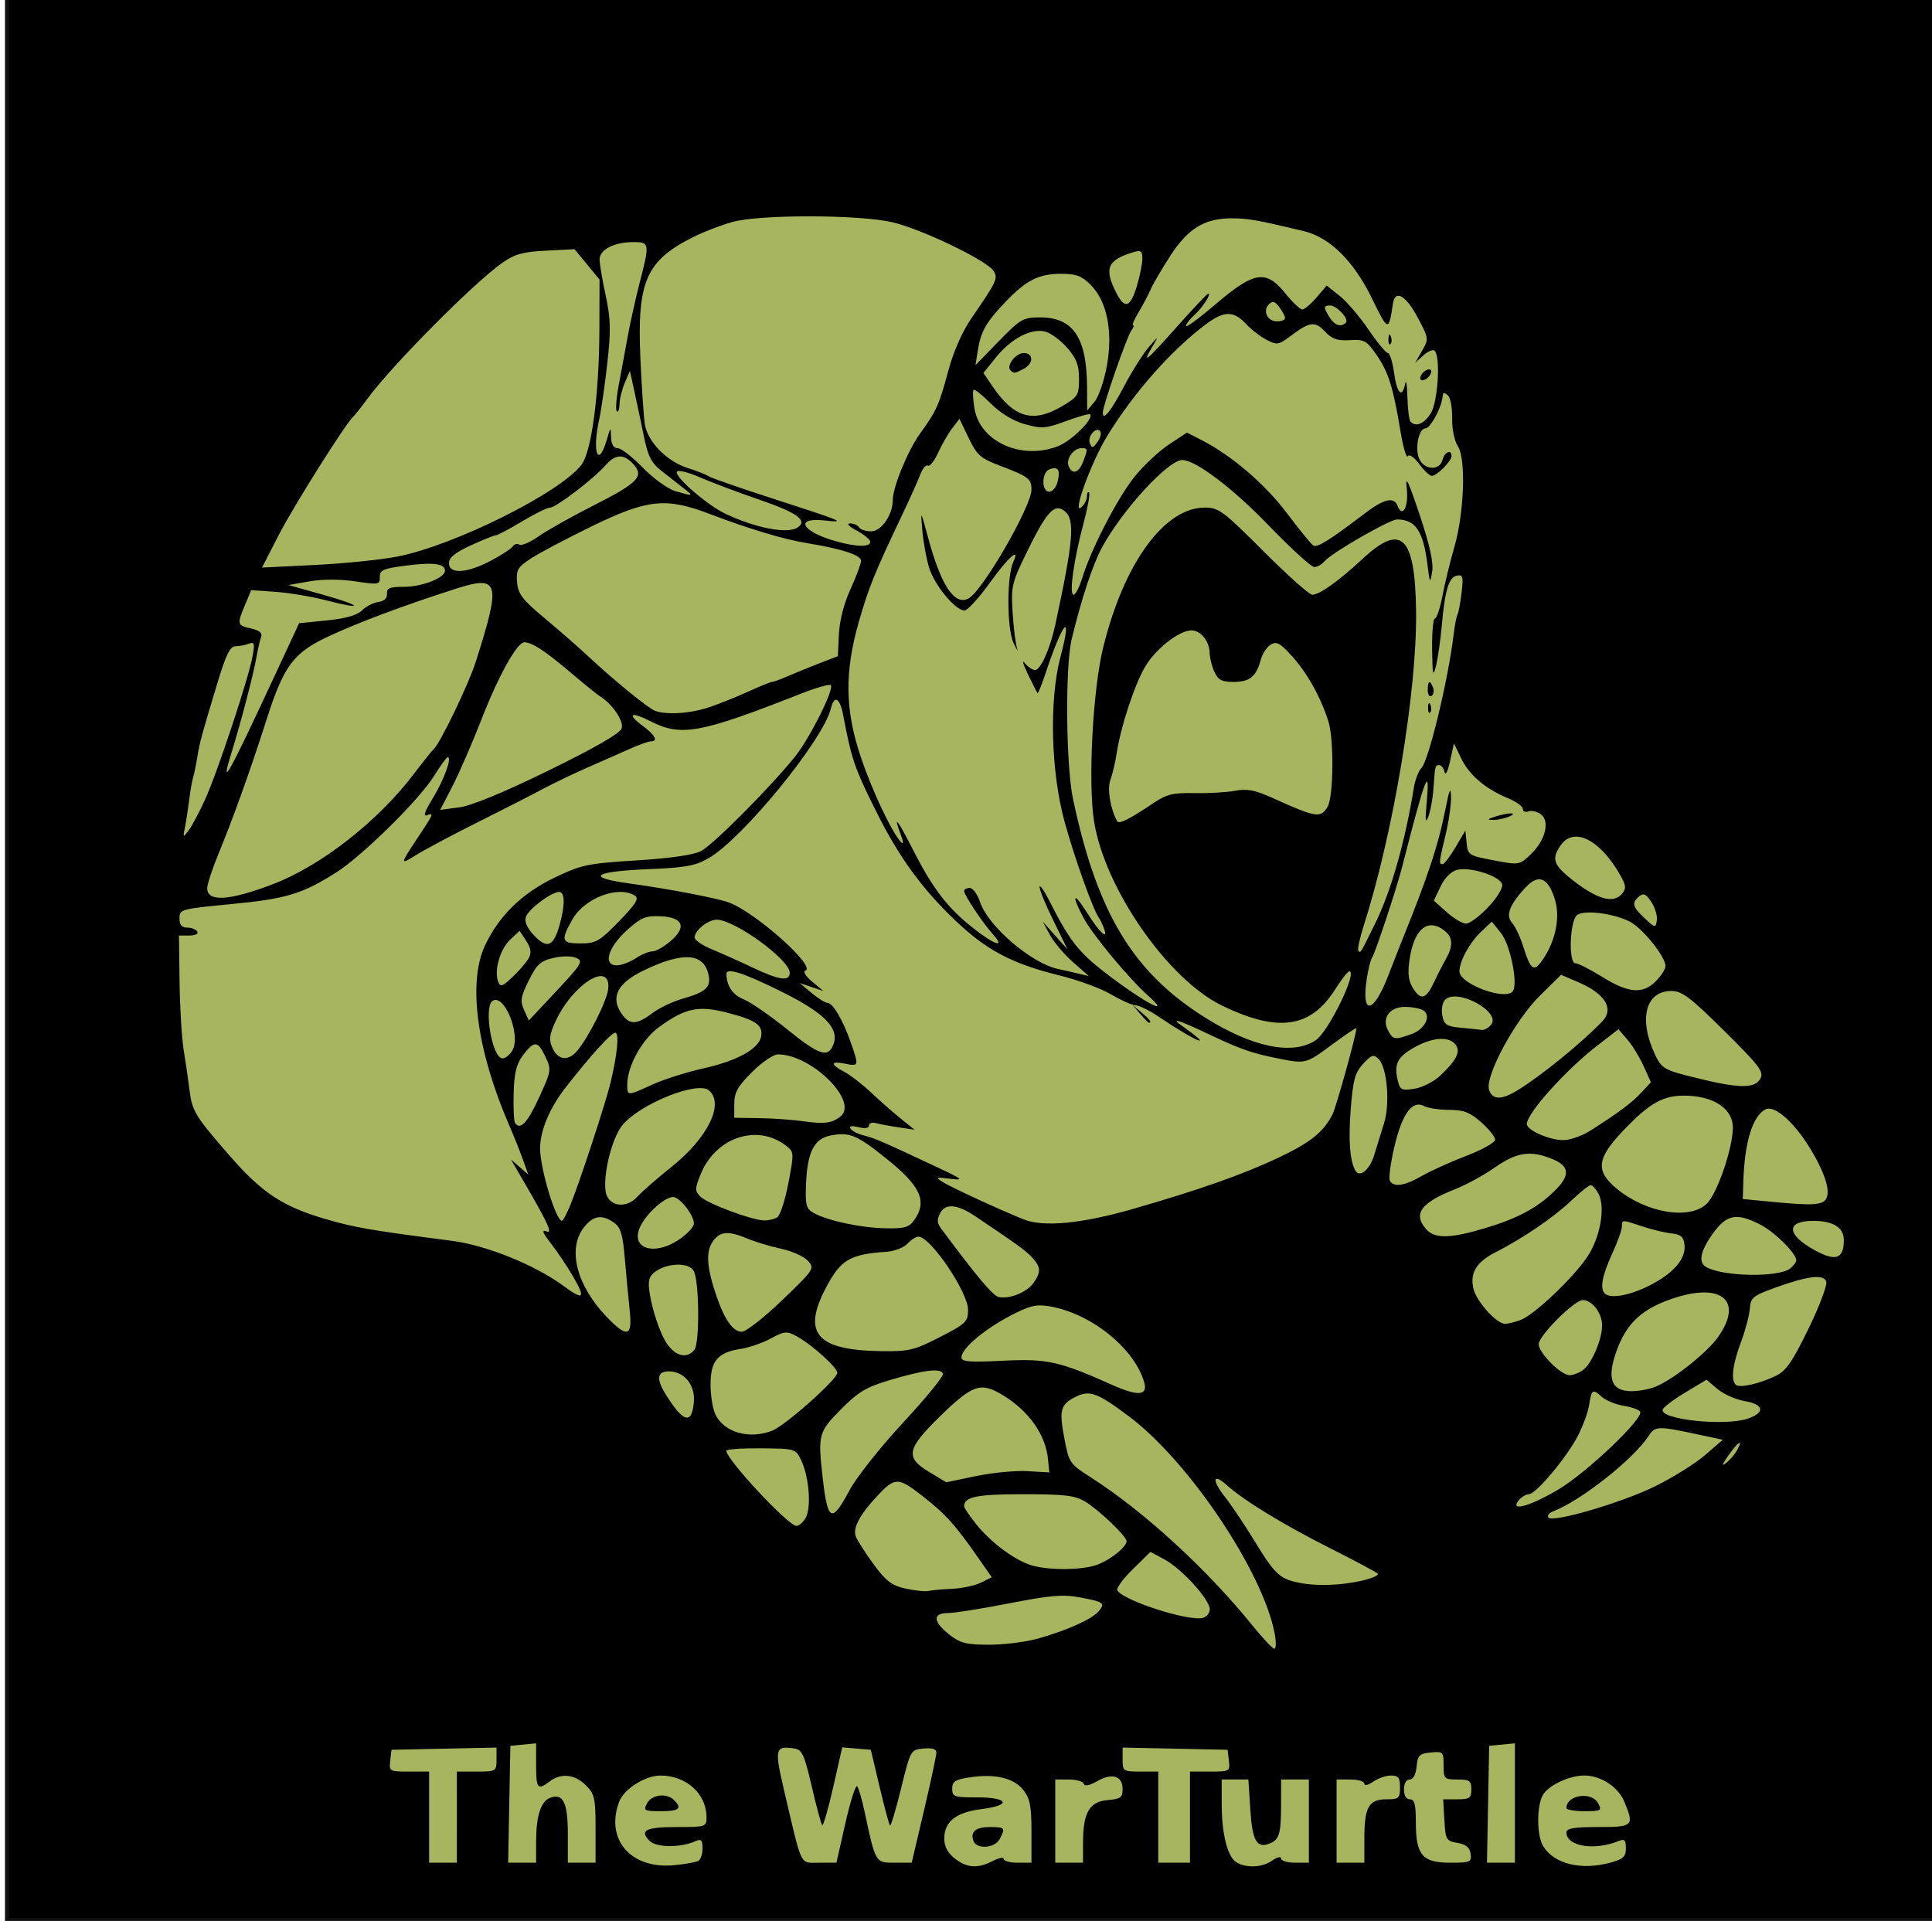 <?xml version="1.0" encoding="UTF-8" standalone="no"?>
<!-- Created with Inkscape (http://www.inkscape.org/) -->

<svg
   xmlns:dc="http://purl.org/dc/elements/1.1/"
   xmlns:cc="http://creativecommons.org/ns#"
   xmlns:rdf="http://www.w3.org/1999/02/22-rdf-syntax-ns#"
   xmlns:svg="http://www.w3.org/2000/svg"
   xmlns="http://www.w3.org/2000/svg"
   xmlns:sodipodi="http://sodipodi.sourceforge.net/DTD/sodipodi-0.dtd"
   xmlns:inkscape="http://www.inkscape.org/namespaces/inkscape"
   version="1.1"
   id="svg5235"
   width="709.333"
   height="705.333"
   viewBox="0 0 709.333 705.333"
   sodipodi:docname="default-iconz.svg"
   inkscape:version="0.92.3 (2405546, 2018-03-11)">
  <defs
     id="defs5239" />
  <sodipodi:namedview
     pagecolor="#ffffff"
     bordercolor="#666666"
     borderopacity="1"
     objecttolerance="10"
     gridtolerance="10"
     guidetolerance="10"
     inkscape:pageopacity="0"
     inkscape:pageshadow="2"
     inkscape:window-width="1366"
     inkscape:window-height="684"
     id="namedview5237"
     showgrid="false"
     inkscape:zoom="0.50426473"
     inkscape:cx="456.57755"
     inkscape:cy="450.05686"
     inkscape:window-x="0"
     inkscape:window-y="28"
     inkscape:window-maximized="1"
     inkscape:current-layer="svg5235" />
  <rect
     style="opacity:0.98;fill:#a6b35c;fill-opacity:1;stroke:#000000;stroke-width:3.024;stroke-miterlimit:4;stroke-dasharray:none;stroke-opacity:0.949"
     id="rect5354"
     width="727.457"
     height="707.089"
     x="3.335"
     y="-2.764" />
  <path
     style="fill:#000000;stroke-width:1"
     d="M 3.335,350.78 V -2.764 H 367.064 730.792 V 350.78 704.324 H 367.064 3.335 Z M 256.453,683.251 c 0.821,-0.507 1.492,-2.59 1.492,-4.629 0,-2.991 -0.492,-3.489 -2.546,-2.576 -5.512,2.447 -14.391,2.405 -16.877,-0.081 -3.889,-3.889 -1.499,-5.103 10.052,-5.103 10.522,0 10.826,-0.1 10.826,-3.569 0,-8.642 -7.415,-15.352 -16.951,-15.34 -5.547,0.008 -13.34,4.937 -15.093,9.547 -5.257,13.828 4.177,24.855 20.004,23.381 4.181,-0.389 8.272,-1.123 9.093,-1.63 z m -18.876,-21.119 c 1.727,-3.226 7.188,-3.869 9.893,-1.164 3.081,3.081 1.898,4.074 -4.852,4.074 -6.147,0 -6.492,-0.199 -5.041,-2.91 z m 126.941,21.174 c 2.201,-1.148 4.001,-1.471 4.001,-0.718 0,0.753 2.291,1.369 5.092,1.369 h 5.092 v -11.443 c 0,-9.321 -0.551,-12.144 -2.973,-15.223 -3.488,-4.435 -10.344,-6.076 -19.588,-4.69 -5.467,0.82 -6.537,1.504 -6.537,4.179 0,2.95 0.696,3.198 8.956,3.184 11.721,-0.019 13.015,2.906 1.899,4.295 -9.464,1.182 -13.765,4.576 -13.765,10.862 0,2.868 1.252,5.244 3.833,7.275 4.496,3.537 8.46,3.795 13.989,0.91 z m -7.085,-7.282 c -1.313,-3.422 0.736,-5.162 6.08,-5.162 5.478,0 5.721,0.31 3.5,4.46 -1.775,3.316 -8.391,3.8 -9.58,0.702 z m 109.697,7.122 c 1.812,-1.269 3.234,-1.589 3.234,-0.728 0,0.846 2.292,1.537 5.092,1.537 h 5.092 v -15.277 -15.277 h -5.092 -5.092 l -0.022,9.821 c -0.023,10.327 -0.698,12.405 -4.474,13.793 -4.502,1.654 -6.092,-1.273 -6.815,-12.553 l -0.71,-11.061 h -4.901 -4.901 l 0.009,9.093 c 0.01,11.061 2.165,19.428 5.505,21.375 3.696,2.155 9.418,1.837 13.077,-0.725 z m 124.355,0.733 c 4.489,-1.247 5.456,-2.175 5.456,-5.24 0,-2.975 -0.512,-3.514 -2.546,-2.681 -8.962,3.674 -19.278,2.019 -19.278,-3.093 0,-1.535 2.723,-2.004 11.639,-2.004 12.924,0 13.334,-0.403 9.572,-9.407 -2.24,-5.361 -8.624,-9.507 -14.638,-9.507 -5.613,0 -13.389,3.699 -15.306,7.282 -2.274,4.25 -2.148,14.92 0.222,18.714 4.101,6.567 14.055,8.941 24.88,5.935 z m -16.368,-20.001 c 0,-4.819 9.252,-6.206 11.639,-1.746 1.451,2.711 1.106,2.91 -5.041,2.91 -3.629,0 -6.598,-0.524 -6.598,-1.164 z m -407.376,3.346 V 650.493 h 7.275 c 7.128,0 7.275,-0.089 7.275,-4.407 v -4.407 l -19.278,0.406 -19.278,0.406 -0.46,4.001 c -0.449,3.899 -0.272,4.001 6.911,4.001 h 7.371 v 16.732 16.731 h 5.092 5.092 z m 29.098,8.824 c 0,-9.293 1.723,-14.604 5.165,-15.925 4.709,-1.807 6.474,1.765 6.474,13.099 v 10.734 h 5.092 5.092 v -12.433 c 0,-11.261 -0.337,-12.77 -3.571,-16.004 -4.04,-4.04 -9.08,-4.586 -13.246,-1.435 -4.463,3.375 -5.007,2.738 -5.007,-5.866 v -8.094 l -4.728,0.456 -4.728,0.456 -0.403,21.46 -0.403,21.46 h 5.131 5.131 z m 113.566,-6.691 c 1.82,-8.029 3.752,-14.085 4.293,-13.458 0.541,0.627 1.764,4.794 2.717,9.259 4.043,18.927 3.967,18.797 10.998,18.797 h 6.316 l 4.54,-19.278 c 2.497,-10.603 4.534,-20.138 4.528,-21.188 -0.008,-1.278 -1.579,-1.76 -4.74,-1.455 -4.704,0.454 -4.747,0.531 -8.228,14.658 -1.925,7.811 -3.756,13.945 -4.069,13.632 -0.313,-0.313 -2.026,-6.704 -3.807,-14.202 l -3.237,-13.632 -5.247,-0.441 -5.247,-0.441 -3.319,14.636 c -1.825,8.05 -3.638,14.318 -4.027,13.928 -0.39,-0.39 -2.118,-6.778 -3.841,-14.195 -2.738,-11.789 -3.548,-13.547 -6.439,-13.966 -7.108,-1.029 -7.334,-0.021 -3.579,16.004 6.584,28.098 5.524,25.939 12.747,25.939 h 6.332 z m 87.234,6.96 c 0.03,-10.832 2.385,-14.805 9.105,-15.364 4.675,-0.389 5.422,-0.947 5.422,-4.047 0,-4.825 -3.857,-6.031 -9.299,-2.908 -2.849,1.635 -4.632,1.986 -4.968,0.977 -0.288,-0.865 -2.761,-1.573 -5.495,-1.573 h -4.971 v 15.277 15.277 h 5.092 5.092 l 0.021,-7.638 z m 39.261,-9.093 V 650.493 h 7.371 c 7.183,0 7.359,-0.102 6.911,-4.001 l -0.46,-4.001 -19.278,-0.406 -19.278,-0.406 v 4.407 c 0,4.253 0.229,4.407 6.547,4.407 h 6.547 v 16.732 16.731 h 5.82 5.82 z m 64.016,7.906 c 0,-11.545 1.621,-14.454 8.053,-14.454 4.631,0 5.041,-0.355 5.041,-4.365 0,-3.572 -0.602,-4.365 -3.314,-4.365 -1.822,0 -4.769,1.019 -6.547,2.265 -1.812,1.269 -3.234,1.589 -3.234,0.727 0,-0.846 -2.292,-1.537 -5.092,-1.537 h -5.092 v 15.277 15.277 h 5.092 5.092 z m 39.02,5.561 c -0.333,-2.339 -1.702,-3.475 -4.83,-4.009 -4.128,-0.704 -4.389,-1.159 -4.805,-8.375 l -0.44,-7.63 h 5.168 c 4.543,0 5.168,-0.44 5.168,-3.637 0,-3.187 -0.63,-3.637 -5.092,-3.637 -4.867,0 -5.092,-0.229 -5.092,-5.184 0,-4.973 -0.193,-5.166 -4.728,-4.728 -4.158,0.401 -4.784,1.027 -5.184,5.184 -0.282,2.929 -1.251,4.728 -2.546,4.728 -1.26,0 -2.09,1.445 -2.09,3.637 0,2.263 0.824,3.637 2.182,3.637 1.688,0 2.182,1.904 2.182,8.406 0,12.067 2.368,14.873 12.55,14.873 7.479,0 7.989,-0.22 7.556,-3.264 z m 16.267,-18.652 v -21.916 l -4.728,0.456 -4.728,0.456 -0.403,21.46 -0.403,21.46 h 5.131 5.131 z M 468.018,599.934 c -4.249,-22.689 -31.39,-63.216 -53.451,-79.813 -11.674,-8.783 -14.593,-9.841 -19.765,-7.167 -5.512,2.85 -6.006,4.752 -3.994,15.367 1.665,8.787 1.96,9.216 9.719,14.172 19.373,12.373 42.507,33.57 59.258,54.298 3.817,4.723 7.461,8.591 8.098,8.594 0.636,0.004 0.697,-2.45 0.135,-5.451 z m -86.629,1.647 c 10.711,-3.065 19.638,-7.11 22.017,-9.976 2.481,-2.989 1.934,-3.388 -6.947,-5.073 -6.135,-1.163 -10.791,-0.772 -25.851,2.172 -10.102,1.975 -20.271,3.591 -22.596,3.591 -5.666,0 -5.464,3.18 0.501,7.88 4.023,3.17 6.216,3.729 14.689,3.743 5.478,0.009 13.662,-1.043 18.186,-2.338 z m 62.785,-10.705 c 0,-3.533 -10.28,-14.849 -16.565,-18.234 l -5.222,-2.812 -6.502,6.382 c -3.576,3.51 -6.119,7.002 -5.65,7.76 2.351,3.805 26.125,11.448 31.394,10.094 1.4,-0.36 2.546,-1.795 2.546,-3.19 z m -94.569,-7.497 c 3.601,-0.158 8.342,-1.177 10.537,-2.264 l 3.989,-1.976 -5.305,-7.607 c -8.207,-11.768 -11.906,-15.83 -20.484,-22.49 -8.7,-6.756 -9.82,-6.717 -16.556,0.573 -6.22,6.732 -8.71,11.476 -7.595,14.469 0.564,1.513 3.516,6.148 6.56,10.3 4.553,6.209 6.636,7.792 11.739,8.921 3.412,0.755 7.186,1.145 8.386,0.867 1.2,-0.278 5.129,-0.635 8.729,-0.793 z m 149.925,-2.873 c 4.118,-0.883 6.932,-2.112 6.255,-2.731 -0.677,-0.619 -8.761,-4.922 -17.963,-9.562 -16.685,-8.413 -31.262,-17.337 -37.458,-22.93 -5.104,-4.607 -5.504,-1.794 -0.621,4.361 2.423,3.054 7.588,10.79 11.478,17.192 5.657,9.309 8.081,11.987 12.108,13.376 6.441,2.221 16.681,2.337 26.2,0.295 z m -97.669,-5.634 c 4.835,-1.387 11.76,-6.669 11.76,-8.969 0,-1.777 -9.999,-11.363 -15.091,-14.468 -3.837,-2.339 -7.414,-2.775 -22.809,-2.78 -17.113,-0.005 -21.751,0.944 -21.751,4.45 0,0.53 1.973,3.447 4.385,6.482 5.105,6.424 13.406,12.742 19.621,14.936 5.632,1.988 17.565,2.162 23.885,0.35 z M 295.886,557.166 c 2.04,-3.812 1.129,-14.986 -1.704,-20.898 -2.073,-4.326 -2.159,-4.352 -14.796,-4.462 -6.991,-0.061 -12.711,0.342 -12.711,0.895 0,3.189 22.757,27.587 25.732,27.587 0.995,0 2.561,-1.405 3.48,-3.122 z m 311.966,-11.505 c 6.402,-3.163 14.574,-8.281 18.16,-11.373 l 6.521,-5.622 -7.976,-1.712 c -16.174,-3.472 -16.824,-3.456 -19.398,0.472 -5.535,8.448 -24.901,23.712 -34.863,27.479 -1.451,0.549 -2.282,1.574 -1.847,2.279 1.313,2.124 26.965,-5.377 39.403,-11.522 z M 311.845,547.286 c 2.558,-4.8 11.341,-15.892 19.77,-24.969 8.341,-8.982 14.914,-17.044 14.607,-17.915 -0.758,-2.148 -6.937,-1.409 -19.459,2.327 -8.788,2.622 -11.692,4.357 -18.026,10.771 -8.201,8.304 -8.464,9.273 -6.726,24.797 1.841,16.444 3.328,17.198 9.835,4.989 z m 260.431,-0.438 c 10.514,-6.298 31.352,-26.17 29.902,-28.516 -0.442,-0.715 -3.192,-1.687 -6.111,-2.161 -2.919,-0.474 -6.54,-1.977 -8.046,-3.34 -3.257,-2.948 -3.689,-2.65 -4.596,3.169 -0.382,2.449 -2.161,7.359 -3.955,10.912 -3.986,7.896 -15.518,21.736 -18.11,21.736 -1.04,0 -2.707,0.982 -3.703,2.182 -3.666,4.417 4.151,2.288 14.619,-3.982 z m -213.942,-4.851 c 6.002,-1.256 14.513,-2.074 18.914,-1.817 l 8.002,0.467 -0.478,-4.888 c -0.875,-8.947 -6.994,-17.632 -16.508,-23.432 -8.11,-4.945 -11.054,-4 -22.667,7.273 -12.801,12.426 -13.442,15.507 -4.358,20.951 3.401,2.038 6.183,3.712 6.183,3.719 0,0.008 4.91,-1.015 10.912,-2.272 z m 279.474,-9.597 c 2.304,-4.305 0.344,-3.06 -3.248,2.063 -2.353,3.355 -2.57,4.129 -0.747,2.666 1.413,-1.135 3.211,-3.262 3.995,-4.728 z M 283.421,525.364 c 4.771,-1.814 23.992,-18.857 23.992,-21.274 0,-2.012 -9.619,-10.611 -15.229,-13.613 -3.295,-1.763 -4.352,-1.65 -9.161,0.984 -2.99,1.638 -7.972,3.362 -11.072,3.832 -8.468,1.283 -11.099,4.422 -11.074,13.207 0.012,4.077 0.843,9.037 1.847,11.021 3.284,6.49 12.299,9.036 20.697,5.843 z m 358.405,-4.502 c 6.378,-2.223 5.776,-5.22 -1.288,-6.413 -3.229,-0.545 -7.699,-2.53 -9.933,-4.411 l -4.063,-3.419 -7.776,4.669 c -4.277,2.568 -8.012,5.38 -8.302,6.248 -1.234,3.701 22.933,6.264 31.362,3.326 z M 254.754,514.792 c 0.53,-6.247 -3.549,-11.246 -9.176,-11.246 -4.32,0 -4.706,2.748 -1.182,8.417 6.489,10.439 9.639,11.3 10.358,2.829 z m 165.291,-7.417 c -3.802,-12.588 -19.639,-25.199 -34.822,-27.73 -4.877,-0.813 -7.288,-0.214 -14.549,3.614 -9.562,5.041 -17.675,11.986 -17.675,15.132 0,1.643 2.864,1.873 15.398,1.241 15.963,-0.806 20.617,0.226 39.799,8.824 9.733,4.363 13.392,4.029 11.849,-1.08 z m 188.102,1.666 c 6.93,-3.03 18.839,-12.61 22.822,-18.357 9.535,-13.759 0.267,-20.318 -18.687,-13.226 -10.111,3.783 -15.322,8.959 -18.801,18.677 -3.617,10.101 -1.887,14.686 5.541,14.686 2.78,0 6.886,-0.801 9.124,-1.779 z m 43.728,-3.785 c 3.871,-1.846 6.118,-5.071 12.118,-17.386 4.051,-8.316 6.983,-16.118 6.515,-17.338 -1.06,-2.763 -6.819,-2.042 -19.008,2.378 -7.901,2.865 -8.76,3.586 -9.047,7.599 -0.175,2.439 -1.648,7.99 -3.274,12.335 -3.033,8.106 -3.739,13.799 -1.935,15.603 1.302,1.302 8.501,-0.267 14.631,-3.191 z m -70.591,-2.269 c 3.203,-2.432 6.926,-11.235 6.926,-16.375 0,-4.447 -3.681,-9.255 -7.086,-9.255 -3.093,0 -16.192,13.106 -16.192,16.201 0,3.221 8.228,11.456 11.387,11.396 1.339,-0.025 3.573,-0.911 4.965,-1.968 z m -326.355,-7.316 c 1.971,-2.374 1.838,-24.873 -0.17,-28.861 -2.276,-4.521 -14.677,-2.332 -16.332,2.883 -1.185,3.733 2.952,18.795 6.55,23.848 3.229,4.535 7.243,5.394 9.952,2.131 z m 90.161,-4.715 c 9.583,-4.929 10.334,-5.658 10.334,-10.021 0,-6.484 -13.817,-26.856 -18.215,-26.856 -0.937,0 -2.766,1.174 -4.065,2.609 -1.313,1.451 -4.804,2.768 -7.864,2.966 -12.341,0.8 -16.147,2.789 -20.744,10.838 -10.635,18.62 -5.659,25.3 19.093,25.631 10.099,0.135 12.08,-0.342 21.46,-5.167 z M 231.215,481.359 c -0.452,-4.201 -1.256,-12.735 -1.785,-18.964 -0.781,-9.184 -1.538,-11.729 -4.006,-13.458 -4.447,-3.115 -7.617,-2.625 -11.02,1.702 -6.176,7.851 -2.751,21.37 8.335,32.903 7.499,7.801 9.497,7.287 8.477,-2.182 z m 55.953,-3.948 c 11.764,-11.299 11.998,-11.657 9.462,-14.46 -1.43,-1.581 -5.818,-3.564 -9.751,-4.407 -3.933,-0.843 -9.513,-2.521 -12.4,-3.727 -7.31,-3.054 -10.281,-2.751 -12.951,1.324 -2.493,3.805 -1.98,9.713 1.778,20.465 2.878,8.235 5.921,12.391 9.073,12.391 1.5,0 8.155,-5.214 14.789,-11.586 z m 271.204,7.226 c 4.916,-1.869 18.777,-14.964 24.26,-22.917 4.848,-7.033 6.915,-18.429 4.248,-23.413 -0.925,-1.728 -2.206,-3.142 -2.848,-3.142 -0.642,0 -3.912,2.611 -7.267,5.803 -6.349,6.04 -17.645,13.731 -27.699,18.861 -7.006,3.574 -9.391,7.467 -8.12,13.254 1.027,4.678 8.478,13.004 11.637,13.004 1.087,0 3.692,-0.653 5.79,-1.45 z M 379.453,471.064 c 2.795,-3.991 2.722,-5.727 -0.386,-9.197 -2.256,-2.518 -5.264,-4.708 -20.95,-15.252 -6.598,-4.435 -10.947,-4.87 -12.864,-1.288 -1.306,2.44 -1.251,3.723 0.244,5.736 13.229,17.81 19.032,24.71 21.179,25.18 3.939,0.863 10.373,-1.745 12.778,-5.179 z m -168.88,-2.072 c -2.2,-3.801 -5.919,-9.367 -8.264,-12.369 -3.068,-3.928 -3.546,-5.183 -1.706,-4.477 2.519,0.967 0.75,-2.784 -10.067,-21.346 l -2.968,-5.092 3.202,2.792 3.202,2.792 -2.055,-5.701 c -1.13,-3.136 -3.334,-8.648 -4.898,-12.249 -11.956,-27.528 -15.347,-52.574 -8.958,-66.166 5.119,-10.89 13.584,-19.167 25.429,-24.864 9.982,-4.801 12.153,-5.26 30.191,-6.382 12.399,-0.771 20.968,-2.008 23.668,-3.416 4.483,-2.338 25.458,-23.394 34.476,-34.609 5.422,-6.743 14.355,-24.498 13.241,-26.315 -0.332,-0.541 -5.341,0.883 -11.132,3.165 -36.913,14.545 -43.865,15.817 -55.103,10.084 -7.277,-3.713 -8.86,-2.76 -2.825,1.702 4.538,3.355 5.742,5.674 2.944,5.674 -0.844,0 -4.281,1.225 -7.638,2.723 -3.357,1.497 -10.359,4.588 -15.561,6.868 -5.201,2.28 -12.73,5.898 -16.732,8.041 -4.001,2.143 -14.804,7.66 -24.006,12.26 -9.202,4.6 -19.258,9.958 -22.347,11.907 -5.849,3.69 -5.824,3.394 0.523,-6.152 6.049,-9.098 6.232,-9.524 3.665,-8.539 -1.601,0.614 -0.978,-1.282 2.036,-6.2 4.102,-6.693 7.158,-15.087 5.494,-15.087 -0.418,0 -2.686,3.11 -5.039,6.911 -5.39,8.706 -26.387,29.397 -35.981,35.458 -12.46,7.871 -18.34,9.642 -38.348,11.553 -18.561,1.772 -19.121,1.926 -19.121,5.233 0,2.402 0.833,3.407 2.824,3.407 1.553,0 3.229,0.655 3.723,1.455 0.512,0.829 -0.744,1.455 -2.918,1.455 h -3.817 l 0.221,17.095 c 0.121,9.402 0.811,20.696 1.532,25.097 0.721,4.401 1.673,10.941 2.116,14.534 0.957,7.76 2.116,9.654 14.805,24.203 11.75,13.472 19.278,18.479 34.619,23.024 10.933,3.239 17.083,4.307 46.958,8.151 12.582,1.619 30.605,8.913 40.983,16.588 7.267,5.373 8.148,4.596 3.631,-3.205 z m 394.805,3.146 c 8.961,-4.466 13.692,-9.911 13.091,-15.07 -0.342,-2.935 -1.35,-3.814 -4.798,-4.181 -2.401,-0.255 -7.17,-1.401 -10.599,-2.546 -7.668,-2.561 -7.587,-2.561 -7.587,0.057 0,1.177 -1.637,5.718 -3.637,10.091 -3.634,7.945 -4.496,12.614 -2.667,14.443 2.023,2.023 8.917,0.833 16.198,-2.795 z m 51.955,-6.431 c 1.193,-0.99 2.168,-2.324 2.168,-2.965 0,-2.533 -7.945,-10.401 -13.219,-13.092 -8.691,-4.434 -12.279,-3.773 -17.325,3.192 -4.596,6.345 -5.513,10.546 -2.682,12.295 5.903,3.648 26.885,4.033 31.058,0.569 z m 19.627,-10.387 c 0,-4.609 -3.993,-7.08 -11.37,-7.038 -10.165,0.058 -9.636,5.261 1.12,11.014 7.397,3.957 10.25,2.85 10.25,-3.976 z m -427.606,-0.201 c 2.713,-1.829 5.127,-4.327 5.363,-5.553 0.526,-2.729 -5.002,-10.036 -7.593,-10.036 -2.957,0 -9.386,5.651 -11.85,10.417 -4.304,8.323 4.568,11.582 14.081,5.172 z m 295.555,-4.053 c 12.031,-3.583 19.066,-7.286 25.479,-13.411 6.179,-5.902 6.088,-9.345 -0.317,-12.022 -8.028,-3.354 -13.167,-2.622 -21.193,3.019 -4.012,2.82 -10.716,6.473 -14.898,8.117 -12.37,4.864 -15.329,9.078 -10.288,14.648 3.126,3.454 8.748,3.361 21.217,-0.352 z m -209.209,-3.13 c 4.869,-6.951 2.295,-12.494 -10.57,-22.76 -10.65,-8.499 -13.211,-9.548 -20.138,-8.249 -6.186,1.161 -8.681,6.243 -9.088,18.512 -0.241,7.273 0.128,8.492 3.043,10.052 5.287,2.829 17.224,5.343 26.205,5.517 7.013,0.136 8.63,-0.335 10.548,-3.073 z m 80.264,-4.033 c 24.412,-7.027 40.529,-12.707 53.477,-18.845 11.73,-5.561 16.39,-9.294 19.766,-15.833 1.379,-2.67 8.798,-29.413 8.798,-31.712 0,-0.296 -4,2.407 -8.89,6.006 -9.828,7.235 -9.612,7.182 -20.501,4.997 -8.998,-1.806 -13.486,-3.386 -24.5,-8.623 -11.218,-5.334 -14.727,-6.454 -10.205,-3.257 12.887,9.111 5.416,6.081 -9.015,-3.656 -3.001,-2.025 -6.602,-3.763 -8.002,-3.861 -1.4,-0.098 -5.491,-1.926 -9.092,-4.062 -3.601,-2.136 -12.112,-5.251 -18.914,-6.923 -17.334,-4.26 -26.817,-9.289 -38.354,-20.341 -12.143,-11.633 -20.423,-23.031 -28.612,-39.389 -8.207,-16.394 -9.213,-19.319 -12.383,-35.992 -1.187,-6.246 -3.26,-7.291 -4.482,-2.259 -2.809,11.574 -32.423,47.814 -44.93,54.983 -4.775,2.737 -8.57,3.448 -21.137,3.961 -21.272,0.868 -24.424,3.04 -7.72,5.32 13.96,1.905 31.952,5.348 36.309,6.948 9.778,3.591 32.277,23.633 28.095,25.027 -0.952,0.317 0.13,2.075 2.478,4.027 l 4.167,3.464 -4.365,-1.462 -4.365,-1.462 4.365,3.633 c 2.401,1.998 5.042,3.637 5.87,3.641 1.951,0.009 5.709,6.425 8.56,14.615 3.003,8.626 2.975,8.733 -2.063,7.725 -5.45,-1.09 -5.61,0.216 -0.364,2.977 2.201,1.158 6.671,4.612 9.933,7.676 3.263,3.063 8.173,7.376 10.912,9.583 l 4.98,4.013 -5.82,-0.866 c -3.201,-0.476 -6.965,-1.18 -8.366,-1.565 -1.4,-0.384 -2.546,0.013 -2.546,0.882 0,0.983 -1.457,1.215 -3.854,0.613 -2.5,-0.627 -3.527,-0.438 -2.924,0.539 0.512,0.828 2.715,1.954 4.895,2.501 4.006,1.005 6.869,2.245 26.616,11.52 9.916,4.657 10.381,5.057 5.092,4.373 -5.142,-0.664 -5.481,-0.534 -2.91,1.116 2.972,1.908 20.657,10.082 29.826,13.786 7.283,2.942 21.326,1.608 40.172,-3.816 z m 2.61,-71.662 -2.772,-3.274 3.274,2.772 c 3.076,2.605 3.936,3.776 2.772,3.776 -0.276,0 -1.749,-1.473 -3.274,-3.274 z m -209.336,70.623 c 3.285,-7.862 13.164,-37.898 14.974,-45.526 2.357,-9.933 3.115,-17.327 1.857,-18.104 -1.084,-0.67 -9.013,7.998 -18.555,20.286 -5.771,7.432 -9.222,15.717 -9.222,22.141 0,7.402 5.798,26.598 8.034,26.598 0.361,0 1.671,-2.428 2.911,-5.396 z m 76.125,4.111 c 1.076,-0.682 2.924,-6.362 4.106,-12.623 2.136,-11.314 2.129,-11.397 -1.154,-13.874 -10.539,-7.95 -25.715,-2.706 -31.097,10.745 -2.14,5.349 -2.144,6.06 -0.037,8.174 2.529,2.538 18.675,8.581 23.315,8.726 1.6,0.05 3.791,-0.467 4.867,-1.149 z m 341.355,-5.082 c 3.857,-3.857 9.505,-20.423 9.505,-27.878 0,-6.616 -6.472,-11.23 -16.385,-11.681 -8.911,-0.405 -13.964,2.342 -24.183,13.146 -9.462,10.004 -9.902,14.537 -2.043,21.016 10.892,8.978 26.913,11.589 33.105,5.396 z m -392.641,-2.559 c 1.524,-1.708 7.192,-6.648 12.596,-10.977 13.312,-10.665 19.378,-23.194 13.566,-28.018 -4.177,-3.466 -25.086,4.909 -31.609,12.661 -4.506,5.355 -8.071,21.915 -5.68,26.384 2.119,3.959 7.572,3.934 11.128,-0.051 z m 434.762,2.223 c 3.676,-1.411 2.69,-7.599 -2.765,-17.354 -6.291,-11.25 -14.324,-18.762 -17.974,-16.808 -4.669,2.499 -7.578,12.03 -8.032,26.316 l -0.208,6.547 8.729,0.847 c 13.546,1.314 17.76,1.408 20.25,0.453 z m -146.694,-9.831 c 3.274,-1.872 10.64,-5.195 16.368,-7.384 5.728,-2.189 10.415,-4.837 10.415,-5.884 0,-1.047 -2.314,-3.936 -5.143,-6.42 -4.134,-3.63 -6.436,-4.515 -11.735,-4.515 -3.626,0 -7.764,-0.627 -9.197,-1.394 -4.331,-2.318 -8.046,2.766 -10.911,14.931 -1.425,6.05 -2.158,11.699 -1.63,12.554 1.502,2.43 5.363,1.815 11.834,-1.886 z m -17.652,-7.472 c 1.001,-3.201 2.665,-8.572 3.697,-11.936 2.215,-7.22 1.078,-20.346 -2.032,-23.456 -1.836,-1.836 -2.559,-1.614 -5.669,1.742 -2.999,3.236 -3.724,5.883 -4.569,16.682 -0.892,11.407 -0.326,18.928 1.695,22.505 1.562,2.766 5.196,-0.159 6.878,-5.537 z m 79.383,-9.083 c 10.27,-6.526 15.332,-10.305 18.751,-14 l 3.505,-3.786 -2.664,-5.908 c -1.465,-3.249 -4.144,-7.63 -5.952,-9.734 l -3.288,-3.826 -7.766,5.991 c -11.518,8.886 -25.862,24.848 -25.886,28.806 -0.015,2.372 8.894,6.174 13.842,5.909 2.417,-0.13 6.673,-1.683 9.457,-3.452 z M 197.879,403.079 c 4.591,-10.029 4.633,-10.313 2.264,-15.282 -2.741,-5.748 -4.067,-5.762 -8.308,-0.085 -2.239,2.996 -3.062,6.465 -3.249,13.688 -0.138,5.321 0.064,10.184 0.45,10.808 1.858,3.006 4.572,0.204 8.844,-9.129 z m 110.624,6.949 c 7.017,-5.43 -10.452,-22.875 -22.906,-22.875 -1.647,0 -5.924,2.929 -9.504,6.509 -5.247,5.247 -6.509,7.503 -6.509,11.639 v 5.13 l 9.093,0.127 c 5.001,0.07 12.367,0.592 16.368,1.16 7.527,1.069 10.349,0.714 13.458,-1.692 z m 248.591,-9.643 c 8.586,-5.236 23.753,-17.57 31.228,-25.394 4.367,-4.572 0.976,-10.13 -8.715,-14.284 l -6.462,-2.77 -7.814,7.697 c -9.095,8.959 -20.197,29.538 -18.618,34.511 1.189,3.745 4.507,3.822 10.381,0.24 z m -317.581,-2.145 c 4.164,-1.905 12.634,-4.589 18.823,-5.966 12.434,-2.766 20.475,-7.272 21.139,-11.845 0.596,-4.104 -2.047,-5.911 -12.592,-8.613 -10.521,-2.695 -15.272,-1.686 -24.908,5.295 -6.218,4.504 -11.674,14.353 -11.674,21.074 0,4.31 -0.091,4.309 9.212,0.054 z m 289.398,-3.393 c 6.017,-5.725 7.504,-8.876 5.39,-11.423 -2.508,-3.022 -8.52,-2.529 -15.187,1.248 -6.117,3.465 -7.413,6.157 -5.888,12.233 0.836,3.331 1.453,3.616 6.176,2.849 2.886,-0.468 7.165,-2.676 9.51,-4.907 z m 117.443,1.136 c 1.301,-2.43 -0.5,-4.794 -13.298,-17.459 -12.497,-12.367 -15.521,-14.648 -19.414,-14.648 -9.539,0 -12.158,10.381 -5.931,23.505 2.186,4.607 3.499,5.466 11.489,7.521 18.842,4.846 25.008,5.091 27.154,1.082 z M 188.2,385.529 c 3.046,-5.692 -3.023,-20.701 -7.301,-18.057 -3.45,2.132 -0.221,21.136 3.591,21.136 1.135,0 2.804,-1.386 3.711,-3.079 z m 23.52,0.533 c 4.148,-4.718 11.119,-18.516 11.579,-22.915 1.109,-10.62 -12.961,-1.968 -19.339,11.893 -2.308,5.015 -2.497,6.726 -1.087,9.821 1.98,4.345 5.646,4.843 8.847,1.202 z m 94.301,-2.668 c 2.189,-5.929 -3.504,-11.616 -19.517,-19.495 -13.978,-6.878 -19.855,-8.719 -19.809,-6.208 0.079,4.305 2.372,7.662 6.302,9.224 2.525,1.003 9.759,5.997 16.077,11.097 11.86,9.575 15.028,10.581 16.947,5.382 z m 176.985,-1.38 c 4.724,-3.095 15.655,-25.538 12.352,-25.361 -0.544,0.029 -2.885,3.043 -5.203,6.697 -8.985,14.17 -20.977,15.861 -41.548,5.857 -19.875,-9.665 -43.053,-43.065 -46.928,-67.625 -2.258,-14.309 -0.478,-48.225 3.351,-63.84 7.582,-30.922 22.439,-51.368 37.327,-51.368 5.087,0 6.774,1.255 21.491,15.993 8.784,8.796 16.852,15.998 17.929,16.004 2.69,0.015 9.695,-4.986 18.688,-13.342 14.124,-13.123 19.111,-8.132 19.449,19.463 0.356,29.122 -8.281,81.1 -19.105,114.985 -1.555,4.869 -2.495,9.185 -2.088,9.592 0.89,0.889 0.414,1.658 6.147,-9.929 5.8,-11.722 11.011,-29.985 14.204,-49.784 0.48,-2.975 1.728,-6.265 2.774,-7.311 2.671,-2.671 9.804,-32.16 11.844,-48.959 0.427,-3.516 1.072,-6.871 1.434,-7.457 0.362,-0.585 1.028,-4.146 1.48,-7.913 0.714,-5.946 0.491,-6.785 -1.688,-6.365 -2.981,0.574 -4.404,5.277 -5.574,18.418 -0.475,5.34 -1.433,12 -2.129,14.801 -1.066,4.292 -1.289,3.32 -1.414,-6.183 -0.082,-6.202 0.381,-11.276 1.029,-11.276 0.648,0 1.897,-3.765 2.775,-8.366 0.878,-4.601 2.833,-12.621 4.345,-17.823 3.64,-12.527 4.345,-32.443 1.312,-37.071 -1.273,-1.944 -2.176,-6.326 -2.098,-10.19 0.075,-3.729 -0.603,-7.518 -1.505,-8.421 -0.903,-0.903 -1.723,-1.183 -1.823,-0.623 -0.1,0.56 -0.271,1.509 -0.381,2.11 -0.732,4.02 -4.474,10.548 -6.046,10.548 -2.625,0 -4.111,7.922 -2.167,11.554 2.069,3.867 7.351,3.921 8.354,0.085 0.777,-2.972 3.331,-4.087 3.331,-1.455 0,1.864 -5.378,7.275 -7.231,7.275 -0.776,0 -2.865,-1.966 -4.641,-4.368 -1.857,-2.512 -3.627,-3.724 -4.165,-2.854 -0.515,0.833 -1.726,-3.258 -2.692,-9.09 -2.695,-16.274 -4.403,-21.739 -8.769,-28.063 -3.669,-5.314 -4.523,-5.788 -9.832,-5.458 -4.559,0.284 -6.53,-0.4 -9.13,-3.168 -3.679,-3.916 -5.585,-3.661 -12.722,1.7 -4.294,3.226 -4.915,3.321 -8.729,1.337 -2.259,-1.175 -5.694,-3.835 -7.634,-5.912 -4.48,-4.795 -7.967,-4.765 -14.522,0.127 -12.797,9.549 -26.586,25.156 -36.401,41.2 -5.797,9.476 -12.891,28.947 -9.53,26.158 1.18,-0.98 2.146,-2.792 2.146,-4.028 0,-1.236 0.353,-1.894 0.784,-1.462 0.431,0.431 -0.508,5.615 -2.088,11.518 -3.558,13.295 -5.319,26.01 -3.603,26.01 0.708,0 2.142,-2.783 3.185,-6.183 3.237,-10.55 12.822,-29.134 19.082,-36.996 3.289,-4.13 8.986,-9.501 12.661,-11.936 l 6.682,-4.426 5.29,2.701 c 11.075,5.656 23.353,16.156 31.41,26.861 4.571,6.073 8.949,11.436 9.729,11.919 1.406,0.869 6.067,-2.039 18.71,-11.675 7.214,-5.498 10.872,-6.37 12.201,-2.908 1.809,4.714 4.144,0.236 3.373,-6.467 -0.586,-5.093 0.546,-2.776 4.679,9.578 3.799,11.354 5.209,17.752 4.65,21.096 -0.749,4.484 -0.861,4.322 -1.703,-2.475 -1.548,-12.497 -4.38,-16.732 -11.189,-16.732 -2.74,0 -24.102,12.314 -26.616,15.342 -0.966,1.164 -2.667,2.116 -3.78,2.116 -1.113,0 -8.644,-6.873 -16.735,-15.274 -13.162,-13.665 -26.827,-24.009 -31.717,-24.009 -5.165,0 -21.892,18.195 -29.425,32.008 -3.419,6.269 -7.634,19.017 -11.193,33.848 -2.406,10.027 -2.102,46.266 0.491,58.539 8.86,41.934 22.053,63.767 48.562,80.363 17.383,10.882 32.013,13.896 40.493,8.34 z m 41.303,-122.287 c 0.07,-1.695 0.415,-2.04 0.879,-0.879 0.42,1.05 0.369,2.305 -0.115,2.789 -0.483,0.483 -0.827,-0.376 -0.764,-1.91 z m -0.115,-6.34 c 0,-3.513 0.809,-3.867 1.963,-0.86 0.451,1.175 0.193,2.523 -0.572,2.996 -0.765,0.473 -1.391,-0.488 -1.391,-2.136 z m -6.096,126.37 c 5.028,-1.753 7.57,-6.78 4.433,-8.767 -1.086,-0.688 -4.079,-1.261 -6.652,-1.273 -5.696,-0.027 -8.679,4.139 -6.235,8.707 1.801,3.366 2.366,3.455 8.453,1.333 z m 29.33,-3.462 c 3.916,-4.718 -12.519,-13.65 -16.872,-9.169 -0.993,1.022 -1.442,3.586 -1.01,5.765 0.671,3.385 1.607,4.001 6.806,4.474 3.316,0.302 6.767,0.664 7.669,0.804 0.902,0.14 2.435,-0.704 3.407,-1.874 z m -307.936,-4.277 c 2.547,-1.922 7.578,-4.321 11.179,-5.33 8.651,-2.424 10.591,-4.323 9.374,-9.172 -1.926,-7.674 -9.594,-8.035 -23.849,-1.123 -9.381,4.548 -12.052,9.62 -8.18,15.53 2.951,4.503 5.606,4.526 11.476,0.095 z m -27.899,-20.293 c -1.682,-0.751 -5.212,-0.742 -8.457,0.021 -4.71,1.107 -6.102,2.388 -9.018,8.304 -2.949,5.982 -3.195,7.55 -1.702,10.826 l 1.745,3.831 10.159,-10.846 c 9.239,-9.864 9.898,-10.963 7.272,-12.135 z m 209.976,13.908 c -7.171,-6.397 -20.452,-22.402 -23.778,-28.654 -4.526,-8.509 -3.706,-9.83 1.226,-1.977 4.559,7.258 7.945,10.47 6.359,6.032 -0.515,-1.442 -1.387,-3.276 -1.937,-4.077 -2.259,-3.284 -8.779,-21.526 -12.525,-35.04 -5.098,-18.391 -5.775,-44.855 -1.554,-60.76 4.558,-17.178 0.868,-13.102 -5.481,6.053 -1.409,4.253 -2.743,7.526 -2.963,7.275 -0.22,-0.252 -1.82,-3.404 -3.554,-7.005 -1.735,-3.601 -2.234,-5.401 -1.11,-4.001 1.124,1.4 2.824,2.546 3.777,2.546 2.02,0 5.512,-7.786 7.389,-16.473 6.697,-30.998 7.344,-38.659 3.53,-41.824 -3.677,-3.051 -6.501,-0.112 -13.456,14.007 -6.043,12.266 -6.32,13.388 -5.712,23.135 0.351,5.634 1.08,11.553 1.62,13.154 0.54,1.6 -0.057,0.673 -1.325,-2.061 -2.424,-5.223 -2.466,-24.426 -0.065,-29.583 2.717,-5.836 -1.802,-1.833 -8.583,7.601 -4.001,5.567 -8.179,10.145 -9.285,10.172 -3.34,0.082 -11.108,-9.325 -13.049,-15.804 -1.002,-3.345 -2.116,-9.494 -2.474,-13.664 -0.651,-7.566 -0.646,-7.56 2.177,2.882 4.733,17.507 9.683,24.919 14.808,22.176 5.143,-2.752 23.1,-33.818 23.1,-39.963 0,-4.009 -1.013,-4.776 -11.639,-8.809 -7.066,-2.682 -8.4,-3.866 -11.405,-10.123 l -3.403,-7.086 -2.712,3.576 c -1.492,1.967 -3.816,6.013 -5.166,8.992 -1.35,2.979 -3.018,5.067 -3.708,4.641 -0.69,-0.426 -1.947,1.045 -2.793,3.27 -0.846,2.225 -3.801,8.814 -6.566,14.641 -10.298,21.7 -12.233,26.457 -15.868,39.001 -5.462,18.849 -5.265,32.866 0.711,50.427 4.288,12.602 11.435,27.625 14.749,31.005 0.839,0.856 0.79,-0.232 -0.12,-2.641 -3.027,-8.018 -1.315,-5.921 4.531,5.551 7.221,14.168 12.573,21.125 21.951,28.539 7.839,6.196 12.019,7.549 7.349,2.378 -3.744,-4.146 -10.645,-14.504 -10.645,-15.978 0,-0.614 0.931,-1.117 2.07,-1.117 1.138,0 2.822,2.28 3.741,5.066 2.974,9.011 19.054,22.77 28.913,24.74 1.307,0.261 4.34,0.948 6.741,1.526 l 4.365,1.051 -5.82,-5.117 c -3.201,-2.814 -7.018,-7.318 -8.483,-10.008 l -2.664,-4.891 4.552,5.092 4.552,5.092 -5.162,-10.512 c -2.839,-5.782 -5.128,-11.347 -5.086,-12.367 0.042,-1.02 1.568,1.091 3.391,4.692 7.522,14.86 10.804,19.116 20.539,26.632 13.954,10.775 25.171,16.816 15.95,8.59 z m 88.073,-7.273 c 1.759,-4.57 3.729,-9.618 4.378,-11.218 10.191,-25.12 14.01,-36.596 16.705,-50.195 1.432,-7.226 1.907,-8.256 2.014,-4.365 0.077,2.801 -0.808,9.02 -1.967,13.822 -2.485,10.29 -2.549,10.915 -1.12,10.901 0.6,-0.005 2.728,-2.789 4.728,-6.183 l 3.637,-6.172 0.445,4.579 c 0.428,4.407 0.801,4.646 9.914,6.366 9.423,1.778 9.49,1.767 13.67,-2.237 5.381,-5.155 7.116,-12.146 3.645,-14.685 -1.373,-1.004 -3.414,-1.473 -4.537,-1.042 -1.123,0.431 -2.041,0.025 -2.041,-0.902 0,-0.927 -2.455,-2.698 -5.456,-3.936 -8.265,-3.41 -14.212,-8.471 -17.173,-14.613 l -2.67,-5.538 -1.423,6.547 c -0.783,3.604 -1.685,5.403 -2.007,4.001 -0.321,-1.4 -1.19,-2.546 -1.932,-2.546 -1.551,0 -1.556,0.019 -2.17,8.736 -0.254,3.604 -1.097,8.187 -1.874,10.184 -1.052,2.707 -1.208,1.409 -0.612,-5.098 1.333,-14.555 -0.481,-9.783 -9.127,24.006 -1.928,7.535 -9.821,31.339 -10.855,32.736 -0.592,0.8 -1.527,4.563 -2.076,8.361 -1.905,13.165 2.586,12.308 7.903,-1.508 z M 548.928,299.858 c 4.975,-1.593 8.8,-1.593 5.092,0 -1.6,0.688 -4.219,1.231 -5.82,1.208 -2.339,-0.034 -2.197,-0.271 0.727,-1.208 z m -22.316,60.565 c 1.167,-2.503 3.054,-6.188 4.195,-8.188 2.71,-4.754 2.652,-7.928 -0.187,-10.285 -6.294,-5.223 -11.56,-0.938 -13.156,10.705 -0.697,5.087 -0.321,7.706 1.51,10.5 2.819,4.302 4.669,3.64 7.639,-2.732 z m 28.878,3.426 c 1.868,-3.023 -1.028,-17.016 -4.393,-21.224 l -3.367,-4.211 -3.804,3.562 c -4.296,4.024 -8.093,10.914 -8.093,14.686 0,4.698 17.289,11.019 19.657,7.187 z m 52.427,-3.546 c 1.964,-1.964 3.571,-4.485 3.571,-5.601 0,-3.392 -8.393,-13.858 -13.04,-16.261 -6.05,-3.128 -16.977,-4.466 -19.484,-2.385 -2.647,2.197 -3.144,17.632 -0.568,17.64 0.996,0.004 5.413,2.243 9.814,4.977 9.711,6.032 14.879,6.459 19.707,1.631 z M 194.157,351.774 c 1.039,-1.917 0.771,-3.654 -0.976,-6.321 l -2.409,-3.677 -3.491,3.28 c -3.696,3.472 -5.936,11.348 -4.38,15.401 0.8,2.085 1.554,1.831 5.377,-1.808 2.446,-2.328 5.092,-5.422 5.88,-6.876 z m 95.796,5.41 c 0,-4.783 -20.177,-19.452 -26.801,-19.484 -3.192,-0.015 -8.117,3.951 -8.117,6.538 0,0.955 2.783,2.876 6.183,4.27 3.401,1.394 10.112,4.4 14.913,6.681 10.014,4.756 13.822,5.306 13.822,1.995 z m -55.702,-5.827 c 1.772,-1.117 4.177,-2.031 5.344,-2.031 1.167,0 4.074,-1.642 6.459,-3.649 6.17,-5.192 4.85,-8.814 -3.366,-9.239 -5.308,-0.275 -7.19,0.43 -11.679,4.372 -11.611,10.195 -9.109,18.332 3.243,10.547 z m 332.56,0.41 c 4.393,-6.705 6.003,-15.043 4.119,-21.331 -2.442,-8.15 -6.015,-9.716 -10.701,-4.69 -6.059,6.499 -7.527,10.318 -5.055,13.153 1.163,1.334 2.938,5.044 3.944,8.245 2.976,9.466 4.083,10.131 7.692,4.623 z M 205.535,339.347 c 1.968,-7.085 1.871,-11.846 -0.241,-11.846 -2.874,0 -11.311,6.364 -12.237,9.23 -0.571,1.767 0.507,4.116 3.159,6.884 4.752,4.96 7.047,3.909 9.319,-4.268 z m 21.743,-1.066 c 6.216,-6.396 7.45,-8.394 5.82,-9.426 -6.061,-3.836 -18.541,0.914 -22.934,8.731 -4.399,7.826 -4.052,8.831 3.042,8.821 5.588,-0.009 6.943,-0.79 14.072,-8.126 z m 379.025,-7.081 c -1.927,-2.941 -2.887,-3.391 -4.455,-2.09 -2.876,2.387 -2.505,3.879 2.003,8.074 3.852,3.585 4.018,3.612 4.455,0.744 0.25,-1.639 -0.652,-4.666 -2.003,-6.728 z m -59.981,1.978 c 3.12,-3.28 5.468,-7.045 5.218,-8.366 -0.573,-3.025 -11.615,-6.651 -16.511,-5.422 -2.265,0.568 -4.582,2.881 -6.122,6.111 l -2.478,5.197 4.725,4.222 c 2.599,2.322 5.798,4.222 7.11,4.222 1.312,0 4.938,-2.684 8.058,-5.964 z m -446.221,-8.482 c 17.707,-6.747 38.563,-23.035 51.798,-40.453 3.507,-4.615 6.779,-8.718 7.272,-9.118 2.27,-1.843 12.823,-23.701 15.498,-32.102 9.423,-29.587 8.722,-32.01 -7.736,-26.714 -19.301,6.211 -35.753,12.389 -46.625,17.506 -12.662,5.96 -16.179,10.751 -22.538,30.695 -5.707,17.904 -12.15,35.889 -17.527,48.929 -2.29,5.554 -4.164,11.27 -4.164,12.701 0,5.125 8.049,4.641 24.021,-1.445 z m 495.463,3.438 c 1.57,-1.891 1.442,-3.064 -0.752,-6.911 -7.413,-12.998 -16.964,-17.755 -21.796,-10.856 -3.478,4.966 -2.704,7.247 4.335,12.771 9.096,7.137 15.075,8.778 18.213,4.997 z M 75.307,293.548 c 4.415,-9.653 15.881,-44.218 17.396,-52.445 0.901,-4.89 0.717,-5.527 -1.363,-4.728 -1.322,0.507 -3.539,0.922 -4.927,0.922 -1.919,0 -3.494,3.219 -6.583,13.458 -5.954,19.732 -6.484,21.689 -7.392,27.28 -0.455,2.801 -1.151,6.163 -1.548,7.472 -0.396,1.309 -1.028,4.91 -1.404,8.002 -0.376,3.092 -1.067,7.586 -1.536,9.987 -0.82,4.2 -0.769,4.251 1.358,1.35 1.216,-1.658 3.915,-6.742 5.998,-11.297 z m 347.921,1.5 c 5.093,-3.432 7.337,-3.995 15.277,-3.83 5.119,0.106 11.844,-0.279 14.945,-0.856 4.462,-0.83 7.345,-0.275 13.822,2.662 15.862,7.192 17.612,7.474 20.135,3.248 2.214,-3.708 2.41,-24.841 0.292,-31.478 -2.806,-8.794 -7.657,-17.509 -13.172,-23.664 -4.48,-4.999 -5.827,-5.751 -7.976,-4.449 -1.422,0.861 -3.065,3.358 -3.651,5.549 -1.651,6.175 -4.071,8.161 -9.941,8.161 -4.383,0 -5.728,-0.702 -7.096,-3.706 -0.929,-2.038 -1.709,-5.148 -1.735,-6.911 -0.062,-4.304 -3.281,-8.297 -6.687,-8.297 -4.555,0 -13.287,6.884 -17.094,13.476 -3.922,6.793 -8.946,22.124 -10.364,31.631 -0.501,3.361 -1.544,7.776 -2.318,9.81 -1.235,3.249 0.012,10.724 2.534,15.183 0.646,1.142 4.542,-0.811 13.028,-6.53 z M 201.557,282.848 c 16.886,-8.269 26.117,-13.595 26.69,-15.399 0.85,-2.677 -3.308,-8.831 -7.958,-11.779 -1.106,-0.701 -6.053,-4.704 -10.993,-8.895 -9.23,-7.83 -13.987,-10.934 -16.757,-10.934 -2.714,0 -9.524,12.268 -15.905,28.651 -3.368,8.648 -8.129,19.587 -10.579,24.31 l -4.455,8.586 7.072,-0.949 c 4.517,-0.606 16.397,-5.516 32.887,-13.591 z m -100.244,-35.722 8.501,-18.291 10.213,-1.026 c 6.852,-0.688 11.079,-1.891 12.843,-3.655 1.446,-1.446 4.155,-2.846 6.019,-3.11 2.178,-0.309 3.318,-1.391 3.188,-3.026 -0.165,-2.072 0.999,-2.545 6.256,-2.545 6.632,0 15.043,-3.3 15.043,-5.903 0,-2.617 -4.235,-3.184 -14.214,-1.902 -8.495,1.091 -9.782,1.649 -9.712,4.207 0.076,2.795 -0.391,2.879 -8.98,1.595 -5.577,-0.834 -12.04,-0.835 -16.812,-0.004 l -7.752,1.35 12.777,3.587 c 14.469,4.062 15.238,5.721 0.925,1.994 -5.135,-1.337 -13.397,-2.719 -18.36,-3.071 l -9.023,-0.64 -2.252,5.391 c -3.021,7.231 -2.936,7.564 2.215,8.695 2.894,0.636 4.205,1.665 3.723,2.922 -0.41,1.068 -1.188,4.443 -1.73,7.5 -1.18,6.657 -5.67,23.83 -9.249,35.375 -4.325,13.952 -1.053,8.071 16.382,-29.444 z m 159.086,12.555 c 3.806,-1.292 10.334,-3.911 14.507,-5.82 4.173,-1.909 8.021,-3.47 8.551,-3.47 0.53,0 3.028,-0.904 5.549,-2.01 2.522,-1.105 7.741,-3.234 11.6,-4.73 l 7.015,-2.721 0.376,-8.057 c 0.231,-4.959 1.87,-11.32 4.26,-16.542 2.136,-4.667 3.884,-9.362 3.884,-10.435 0,-2.07 -7.08,-4.383 -19.709,-6.438 -8.653,-1.408 -21.37,-5.221 -35.975,-10.784 -15.952,-6.077 -22.752,-5.366 -43.024,4.498 -9.327,4.538 -19.447,9.885 -22.488,11.881 -4.892,3.211 -5.479,4.221 -5.092,8.758 0.367,4.311 1.946,6.385 9.894,13.004 5.201,4.331 12.403,10.624 16.004,13.984 9.551,8.912 22.219,19.253 24.734,20.189 4.265,1.588 13.092,1.009 19.913,-1.307 z M 180.254,205.867 c 3.92,-2.082 7.545,-4.458 8.056,-5.279 0.511,-0.821 1.579,-1.091 2.374,-0.599 0.795,0.491 3.978,-0.888 7.074,-3.064 3.096,-2.177 12.107,-7.241 20.026,-11.255 16.461,-8.343 18.808,-10.76 14.778,-15.214 -3.528,-3.898 -6.563,-3.788 -10.215,0.372 -4.385,4.994 -18.211,15.547 -20.369,15.547 -1.032,0 -5.681,2.291 -10.332,5.092 -4.651,2.801 -8.967,5.092 -9.59,5.092 -0.624,0 -4.754,1.656 -9.179,3.68 -5.79,2.649 -8.045,4.483 -8.045,6.547 0,4.144 6.638,3.748 15.424,-0.919 z m -34.338,-1.507 c 21,-4.115 59.902,-23.531 67.588,-33.735 3.731,-4.953 6.492,-25.889 6.56,-49.754 l 0.052,-18.219 -4.592,-5.571 -4.592,-5.571 -10.47,0.529 c -8.571,0.433 -11.499,1.256 -16.14,4.536 -10.551,7.457 -40.385,37.533 -49.39,49.79 -2.352,3.201 -4.677,6.147 -5.168,6.547 -2.52,2.054 -21.938,32.86 -27.348,43.386 l -6.221,12.106 19.405,-0.953 c 10.673,-0.524 24.315,-1.915 30.316,-3.091 z m 173.54,-5.619 c -0.177,-0.8 -2.458,-2.601 -5.07,-4.001 -2.727,-1.462 -3.71,-2.546 -2.31,-2.546 1.341,0 2.842,0.655 3.337,1.455 0.495,0.8 2.481,1.455 4.413,1.455 3.768,0 7.954,-6.059 7.954,-11.512 0,-4.695 5.564,-18.251 10.01,-24.389 6.005,-8.289 7.008,-10.52 10.358,-23.019 1.867,-6.967 5.121,-14.377 8.431,-19.204 9.512,-13.866 9.909,-14.718 8.175,-17.524 -2.34,-3.786 -26.393,-15.354 -37.114,-17.849 -12.232,-2.847 -48.686,-2.906 -58.784,-0.095 -4.001,1.114 -10.291,3.522 -13.978,5.351 -17.711,8.788 -21.032,16.325 -19.752,44.83 0.47,10.47 1.197,21.28 1.615,24.021 0.989,6.479 8.088,13.728 15.835,16.169 3.353,1.056 6.75,2.393 7.551,2.97 0.8,0.577 10.948,4.119 22.551,7.872 27.246,8.813 28.351,9.275 20.005,8.378 -11.285,-1.213 -8.258,4.166 4.317,7.672 7.787,2.171 12.941,2.156 12.456,-0.035 z m -26.746,-4.968 c 4.067,-2.575 0.17,-5.463 -13.876,-10.282 -7.889,-2.707 -17.754,-6.419 -21.923,-8.25 -4.169,-1.83 -7.936,-2.751 -8.372,-2.046 -1.067,1.727 11.058,12.251 17.806,15.455 10.961,5.204 22.65,7.476 26.365,5.123 z m -41.532,-14.358 c -1.721,-1.374 -5.329,-4.201 -8.018,-6.283 -4.057,-3.141 -5.214,-5.371 -6.795,-13.094 -1.048,-5.12 -2.624,-12.582 -3.501,-16.583 l -1.596,-7.275 -1.873,4.365 c -1.03,2.401 -1.903,5.947 -1.939,7.881 -0.036,1.934 -0.486,3.096 -1,2.582 -0.514,-0.514 -0.186,-4.878 0.727,-9.699 0.914,-4.821 2.399,-12.857 3.301,-17.859 0.902,-5.001 2.866,-13.828 4.365,-19.615 3.744,-14.453 3.669,-14.94 -2.298,-14.94 -7.107,0 -12.44,2.758 -12.41,6.417 0.015,1.672 1.023,7.623 2.242,13.224 1.838,8.445 1.94,12.669 0.598,24.734 -0.89,8.002 -2.227,17.294 -2.969,20.649 -2.73,12.333 -0.352,18.392 2.86,7.286 1.331,-4.603 1.348,-4.61 1.478,-0.656 0.085,2.604 0.926,4.001 2.408,4.001 1.252,0 5.427,3.234 9.276,7.186 3.85,3.953 9.208,7.822 11.909,8.598 6.715,1.931 6.783,1.912 3.236,-0.92 z M 388.307,176.85 c 1.084,-4.318 0.15,-5.729 -2.994,-4.522 -2.923,1.122 -3.001,8.227 -0.09,8.227 1.185,0 2.573,-1.667 3.085,-3.705 z m 9.346,-7.302 c 1.825,-4.8 1.802,-4.997 -0.585,-4.997 -2.874,0 -5.744,3.943 -4.751,6.529 1.283,3.344 3.752,2.636 5.337,-1.531 z m -9.018,-5.794 c 4.96,-1.985 13.085,-10.135 11.592,-11.628 -0.306,-0.306 -4.28,0.816 -8.832,2.493 -7.479,2.755 -8.935,2.864 -15.112,1.135 -4.344,-1.216 -8.905,-3.983 -12.513,-7.592 -3.123,-3.123 -5.973,-5.384 -6.333,-5.024 -0.36,0.36 -0.215,3.405 0.323,6.767 1.97,12.322 17.397,19.241 30.875,13.848 z m 15.353,-5.308 c -1.312,-2.123 -4.83,1.727 -3.868,4.233 0.769,2.004 1.105,1.965 2.777,-0.321 1.046,-1.43 1.537,-3.191 1.091,-3.912 z m 121.264,-6.562 c 2.648,-4.041 3.738,-20.851 1.497,-23.091 -0.595,-0.595 -2.454,0.159 -4.129,1.675 l -3.047,2.758 2.547,-4.438 c 2.506,-4.366 2.478,-4.566 -1.69,-12.345 -4.322,-8.065 -8.211,-10.224 -9.002,-4.997 -1.575,10.407 -1.756,10.365 -7.676,-1.802 -6.702,-13.773 -15.488,-22.473 -25.008,-24.764 -16.903,-4.067 -20.546,-4.715 -26.538,-4.715 -9.944,0 -15.975,3.68 -22.5,13.731 -3.15,4.851 -6.428,10.457 -7.286,12.458 -0.858,2.001 -2.847,5.765 -4.421,8.366 -1.574,2.601 -2.468,4.728 -1.986,4.728 0.482,0 0.22,0.818 -0.581,1.819 -1.58,1.972 -10.538,27.688 -10.538,30.25 0,3.232 2.972,-0.481 7.954,-9.936 2.83,-5.371 6.849,-11.73 8.932,-14.131 3.611,-4.162 3.679,-4.181 1.453,-0.415 -4.169,7.053 -2.522,5.756 8.685,-6.841 6.061,-6.812 11.322,-12.386 11.691,-12.386 1.258,0 -2.065,5.118 -5.117,7.88 -1.675,1.515 -3.045,3.328 -3.045,4.028 0,0.7 5.01,-3.003 11.134,-8.228 13.961,-11.912 18.294,-12.54 25.414,-3.68 2.572,3.201 5.338,5.82 6.146,5.82 0.808,0 3.154,-1.974 5.212,-4.387 l 3.743,-4.387 4.766,3.794 c 2.621,2.087 7.392,7.662 10.602,12.389 3.21,4.727 6.406,8.595 7.101,8.595 0.695,0 1.714,3.274 2.265,7.275 1.05,7.635 2.997,9.551 4.065,4.001 0.347,-1.8 0.72,0.382 0.829,4.85 0.109,4.468 0.635,8.56 1.168,9.093 2,2 4.865,0.845 7.362,-2.967 z m -3.695,-13.613 c 0.35,-1.05 1.496,-2.196 2.546,-2.546 1.091,-0.364 1.637,0.182 1.273,1.273 -0.35,1.05 -1.496,2.196 -2.546,2.546 -1.091,0.364 -1.637,-0.182 -1.273,-1.273 z m -11.797,-13.852 c 0.07,-1.695 0.415,-2.04 0.879,-0.879 0.42,1.05 0.369,2.305 -0.115,2.789 -0.483,0.483 -0.827,-0.376 -0.764,-1.91 z m -119.909,24.793 c 5.936,-3.479 6.311,-4.081 6.311,-10.134 0,-5.081 -0.922,-7.485 -4.38,-11.424 -2.409,-2.744 -6.035,-5.404 -8.058,-5.912 -5.14,-1.29 -12.489,2.562 -18.021,9.446 l -4.628,5.759 3.191,4.708 c 7.981,11.777 14.898,13.82 25.586,7.557 z M 370.995,135.989 c -1.658,-1.658 1.927,-6.356 4.85,-6.356 3.675,0 3.704,3.81 0.044,5.768 -3.293,1.763 -3.673,1.808 -4.894,0.587 z m 35.415,-1.779 c 2.253,-12.607 0.024,-23.628 -5.997,-29.649 -3.238,-3.238 -5.344,-4.027 -10.758,-4.027 -8.291,0 -12.848,2.307 -20.602,10.431 -7.057,7.394 -8.944,10.739 -10.077,17.871 l -0.835,5.254 8.534,-8.776 c 7.978,-8.204 8.967,-8.776 15.177,-8.776 12.153,0 17.143,7.361 17.26,25.461 l 0.056,8.729 2.729,-3.271 c 1.501,-1.799 3.531,-7.761 4.512,-13.248 z m 87.72,-15.735 c 1.294,-1.294 -3.32,-6.301 -5.806,-6.301 -2.42,0 -2.444,0.714 -0.152,4.384 1.83,2.93 4.187,3.688 5.958,1.917 z m -22.312,-1.659 c 0,-0.647 -0.938,-2.448 -2.084,-4.001 -1.608,-2.179 -2.483,-2.431 -3.83,-1.103 -2.431,2.396 -0.6,6.281 2.959,6.281 1.626,0 2.955,-0.53 2.955,-1.177 z m -54.356,-11.993 c 1.064,-3.56 1.945,-7.989 1.957,-9.844 0.018,-2.819 -0.514,-3.212 -3.251,-2.395 -9.652,2.881 -10.939,6.027 -6.209,15.174 3.059,5.916 5.095,5.119 7.503,-2.935 z"
     id="path5352"
     inkscape:connector-curvature="0"
     inkscape:export-filename="/home/warturtle/path5352.png"
     inkscape:export-xdpi="95.599998"
     inkscape:export-ydpi="95.599998" />
</svg>
